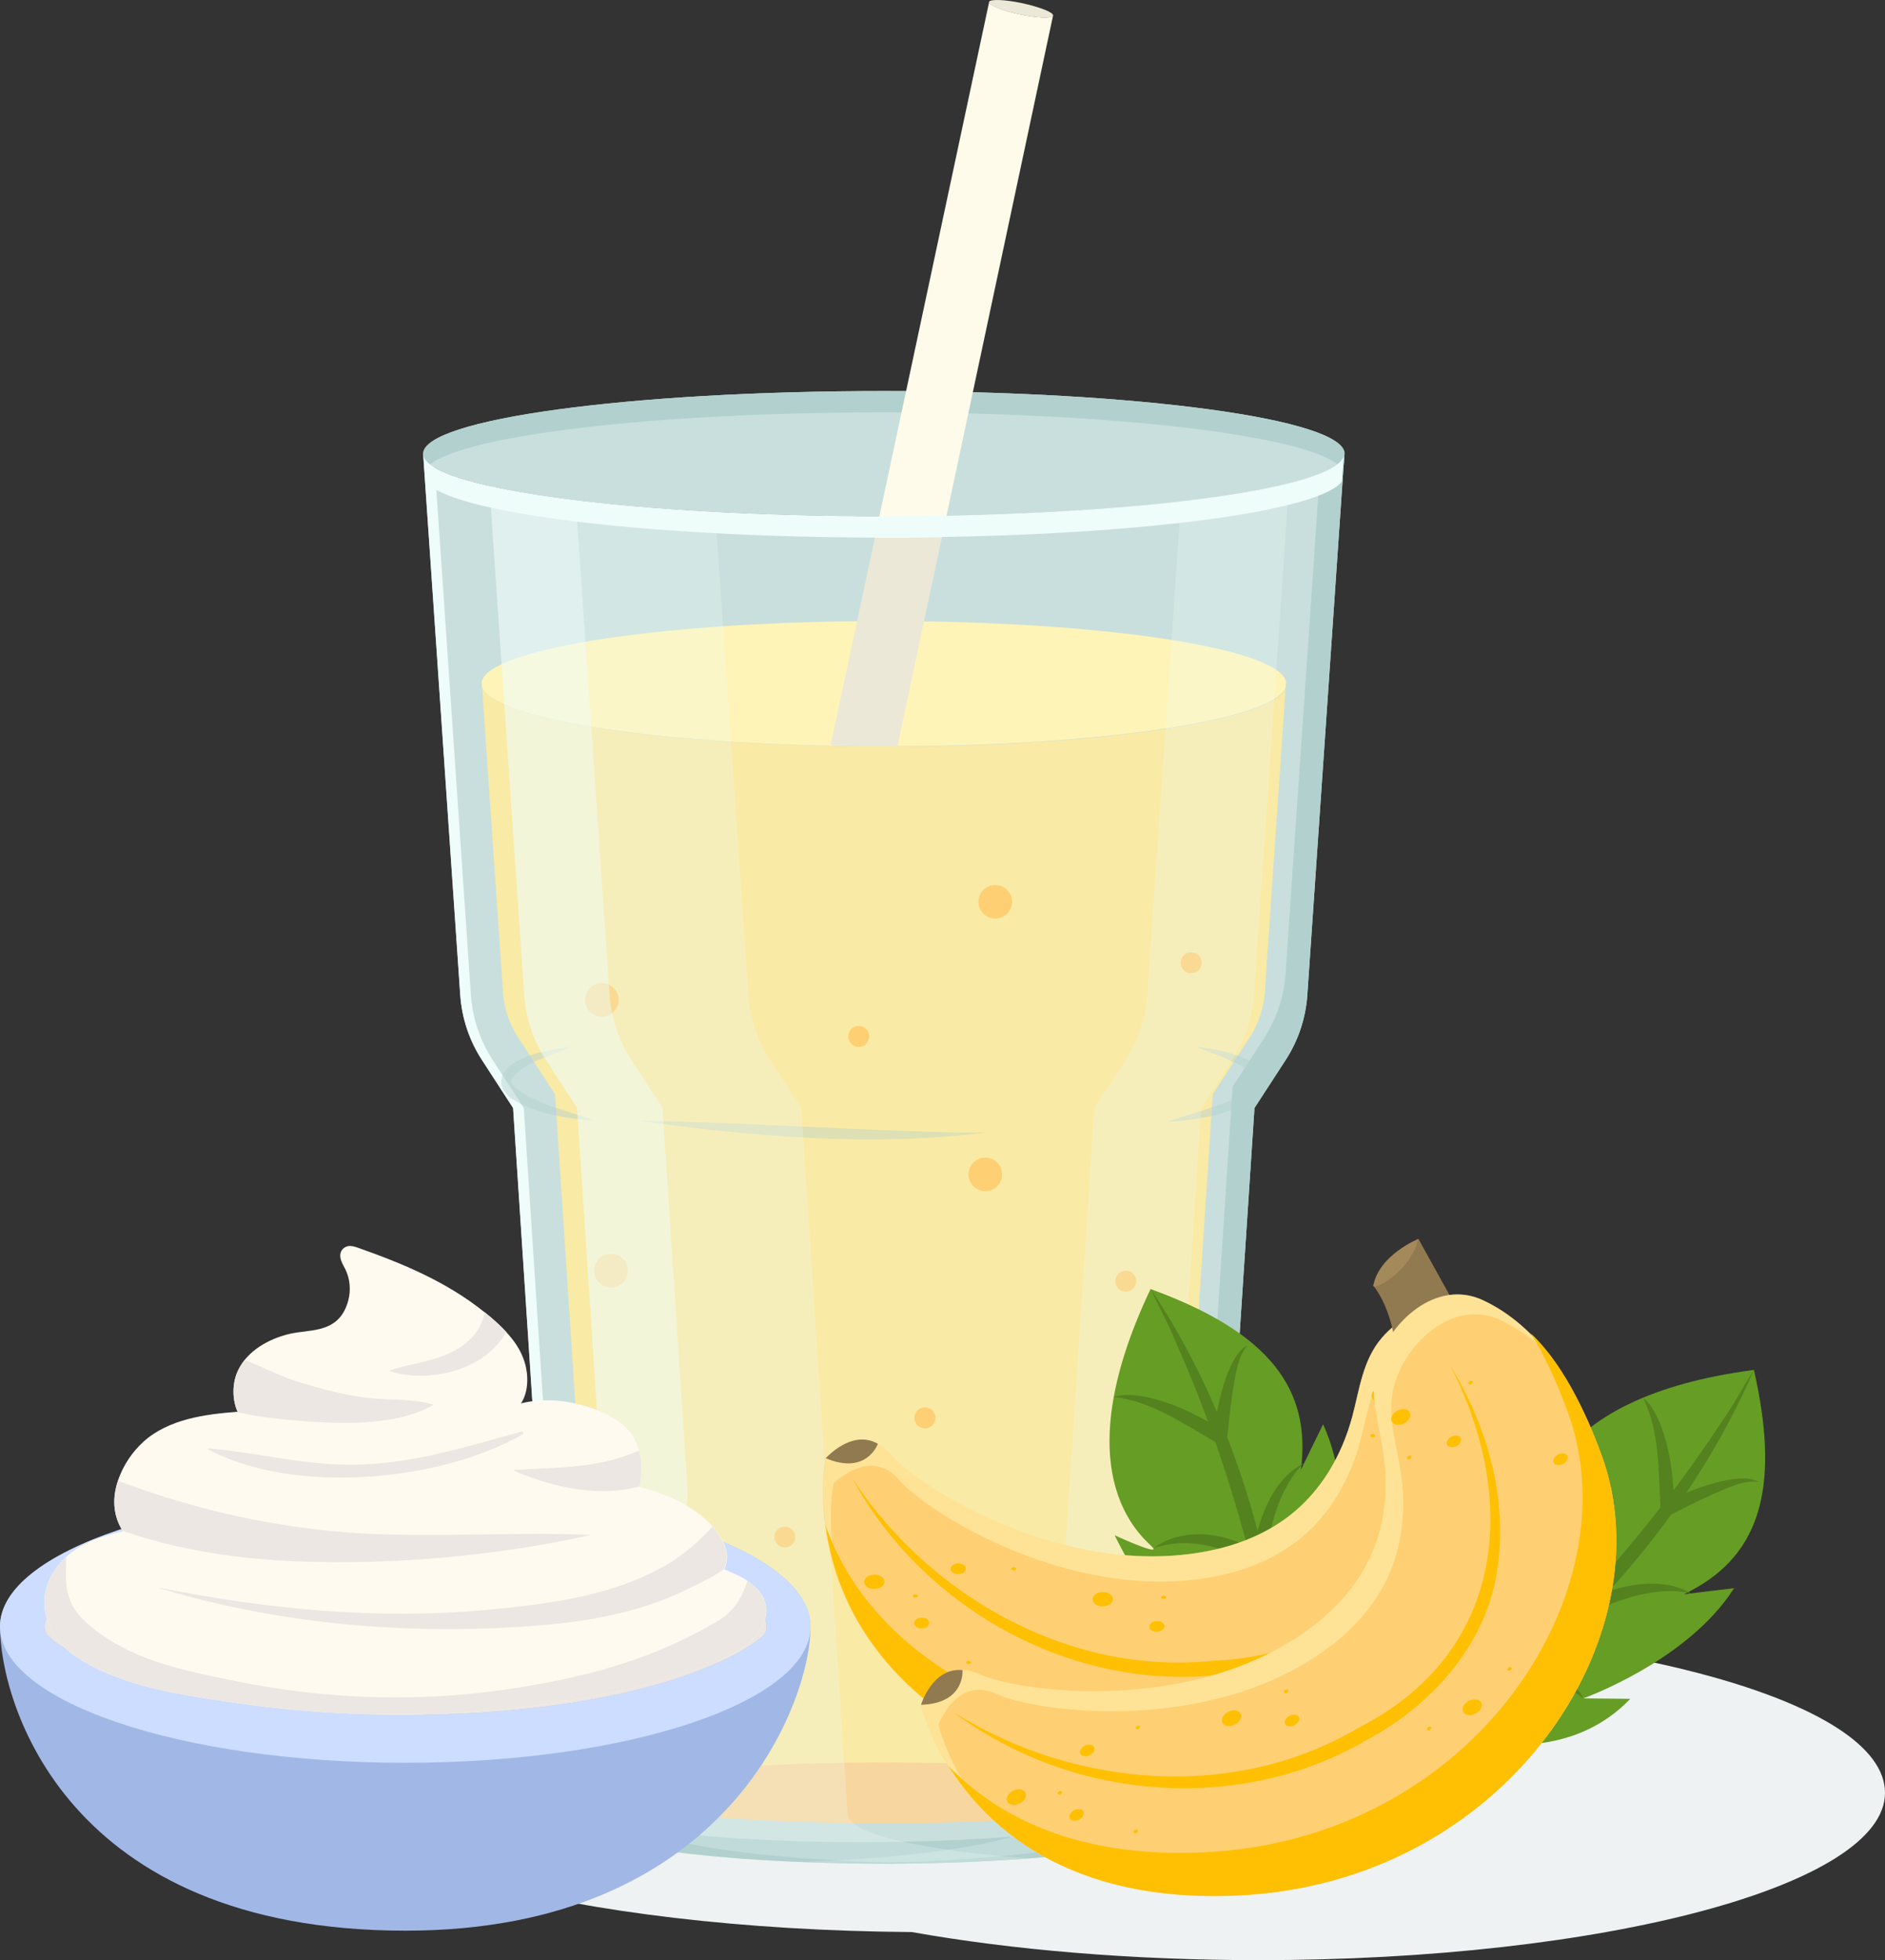<?xml version="1.0" encoding="UTF-8"?>
<svg xmlns="http://www.w3.org/2000/svg" viewBox="0 0 165.08 171.63">
  <rect x="0" y="0" width="165.08" height="171.63" fill="#333333" stroke="none"/>
  <defs>
    <style>
      .cls-1 {
        opacity: .46;
      }

      .cls-1, .cls-2 {
        mix-blend-mode: screen;
      }

      .cls-1, .cls-2, .cls-3 {
        fill: #eefcfa;
      }

      .cls-2 {
        opacity: .24;
      }

      .cls-4 {
        opacity: .45;
      }

      .cls-4, .cls-5 {
        mix-blend-mode: multiply;
      }

      .cls-5 {
        opacity: .39;
      }

      .cls-6 {
        fill: #c9dfdd;
      }

      .cls-7 {
        fill: #fed073;
      }

      .cls-8 {
        fill: #ebe8d8;
      }

      .cls-9 {
        fill: #eef2f2;
      }

      .cls-10, .cls-11 {
        fill: #fef4b7;
      }

      .cls-12 {
        fill: #fffaf0;
      }

      .cls-13 {
        isolation: isolate;
      }

      .cls-14 {
        fill: #54821f;
      }

      .cls-15 {
        fill: #ffc004;
      }

      .cls-16 {
        fill: #cdf;
      }

      .cls-17 {
        fill: #f9eaa5;
      }

      .cls-18 {
        fill: #b2d1ce;
      }

      .cls-19 {
        fill: #fefbea;
      }

      .cls-20 {
        fill: #a4895a;
      }

      .cls-21 {
        fill: #a1b8e6;
      }

      .cls-22 {
        fill: #f7d79f;
      }

      .cls-23 {
        fill: #669d25;
      }

      .cls-24 {
        fill: #917950;
      }

      .cls-25 {
        fill: #ece7e3;
      }

      .cls-11 {
        opacity: .52;
      }

      .cls-26 {
        fill: #ffc9d0;
      }
    </style>
  </defs>
  <g class="cls-13">
    <g id="Layer_2">
      <g id="OBJECTS">
        <g>
          <g>
            <path class="cls-9" d="M111.8,142.34c-8.7-1.55-19.16-2.46-30.41-2.46-30.28,0-54.82,6.56-54.82,14.65s23.72,14.42,53.28,14.64c8.7,1.55,19.16,2.46,30.41,2.46,30.28,0,54.82-6.56,54.82-14.65s-23.72-14.42-53.28-14.64Z"/>
            <g>
              <g>
                <path class="cls-6" d="M117.73,39.87l-3.24,47.25c-.14,2.04-.79,4-1.91,5.71l-2.72,4.19-4.06,61.83c0,2.39-12.73,4.33-28.41,4.33-7.84,0-14.95-.49-20.08-1.27-5.14-.78-8.32-1.86-8.32-3.06l-4.06-61.83-2.72-4.19c-1.11-1.71-1.77-3.67-1.91-5.71l-3.24-47.25c.55,2.96,18.39,5.34,40.33,5.34s39.78-2.37,40.34-5.34Z"/>
                <path class="cls-10" d="M112.62,59.7l-.03.48c-1.03,2.89-16.4,5.17-35.19,5.17s-34.26-2.3-35.19-5.2l-.03-.41h0c.02-.09.04-.18.08-.26,1.29-2.85,16.52-5.1,35.14-5.1s33.86,2.24,35.15,5.1c.04.07.07.15.07.22Z"/>
                <path class="cls-17" d="M112.59,60.18l-1.82,26.69c-.09,1.39-.55,2.76-1.31,3.93l-3.25,5.01-4.02,61.28c-2.86.97-11.45,2.36-24.79,2.36-7.41,0-14.33-.44-19.52-1.22-2.81-.43-4.4-.86-5.25-1.15l-4.02-61.26-3.25-5.01c-.76-1.17-1.22-2.53-1.31-3.94l-1.83-26.7c.86,2.66,13.93,4.82,30.68,5.15,1.48.03,2.98.05,4.52.05.4,0,.8,0,1.2,0,18.25-.08,32.99-2.34,34-5.16Z"/>
                <path class="cls-22" d="M102.18,156.98c0,1.47-11.09,2.66-24.78,2.66s-24.78-1.19-24.78-2.66,11.09-2.66,24.78-2.66,24.78,1.19,24.78,2.66Z"/>
                <path class="cls-6" d="M117.74,39.73s0,.09,0,.14c-.55,2.96-18.4,5.34-40.34,5.34s-39.78-2.37-40.33-5.34c0-.05,0-.09,0-.14,0-3.03,18.05-5.49,40.34-5.49s40.35,2.46,40.35,5.49Z"/>
                <path class="cls-18" d="M37.65,40.67c3.25-2.59,19.8-4.56,39.75-4.56s36.5,1.97,39.76,4.56c.33-.26.53-.53.58-.8,0-.05,0-.09,0-.14,0-3.03-18.06-5.49-40.35-5.49s-40.34,2.46-40.34,5.49c0,.05,0,.09,0,.14.05.27.25.54.58.8Z"/>
                <g>
                  <path class="cls-3" d="M58.25,161.9c-5.14-.78-8.32-1.86-8.32-3.06l-4.06-61.83-2.72-4.19c-1.11-1.71-1.77-3.67-1.91-5.71l-3.16-46.16c-.59-.35-.94-.72-1.01-1.09l3.24,47.25c.14,2.04.79,4,1.91,5.71l2.72,4.19,4.06,61.83c0,1.2,3.18,2.28,8.32,3.06,5.13.79,12.24,1.27,20.08,1.27.21,0,.42,0,.62,0-7.72-.01-14.71-.49-19.77-1.27Z"/>
                  <path class="cls-3" d="M78.33,45.21c19.17,0,35.21-1.81,39.33-4.25l.07-1.09c-.55,2.94-18.15,5.3-39.87,5.34.16,0,.31,0,.47,0Z"/>
                </g>
                <path class="cls-18" d="M115.58,41.5l-3,43.74c-.14,2.04-.79,4-1.91,5.71l-2.72,4.19-4.06,61.83c0,2.39-12.73,4.33-28.41,4.33-7.84,0-14.95-.49-20.08-1.27-2.79-.42-4.99-.93-6.43-1.5l.02.32c0,1.2,3.18,2.28,8.32,3.06,5.13.79,12.24,1.27,20.08,1.27,15.69,0,28.41-1.94,28.41-4.33l4.06-61.83,2.72-4.19c1.11-1.71,1.77-3.67,1.91-5.71l3.24-47.25c-.11.57-.86,1.12-2.15,1.63Z"/>
                <g class="cls-4">
                  <g>
                    <path class="cls-18" d="M104.77,91.66c1.93.25,4.03.56,5.57,1.86.23.23.51.55.55,1.02-.01.09,0,.51-.04.59-.76,1.6-2.64,1.96-4.14,2.44-1.49.38-3.01.58-4.53.66.72-.25,1.45-.45,2.17-.69,1.76-.55,4.77-1.47,5.64-2.58,0,.02.04-.67.03-.39-.04-.23-.42-.66-.83-.91-1.35-.87-2.9-1.39-4.41-1.99h0Z"/>
                    <path class="cls-18" d="M52.04,98.12c-2.16-.14-4.32-.49-6.31-1.4-.74-.39-1.51-.78-1.81-1.69-.37-2.44,4.29-3.17,6.11-3.37-1.73.81-4.1,1.25-5.22,2.84,0,.05-.02.09-.03.13v-.09s.04.38.04.38c1.36,1.58,4.96,2.33,7.22,3.2h0Z"/>
                  </g>
                </g>
                <g class="cls-5">
                  <path class="cls-18" d="M55.85,98.12c9.15.14,19.38.88,28.53,1.05.63-.01,1.27-.01,1.91,0-10.1,1.26-20.39.35-30.44-1.05h0Z"/>
                </g>
                <g>
                  <circle class="cls-7" cx="62.13" cy="143.81" r="1.47"/>
                  <path class="cls-7" d="M92.33,147.47c0,.81-.66,1.47-1.47,1.47s-1.47-.66-1.47-1.47.66-1.47,1.47-1.47,1.47.66,1.47,1.47Z"/>
                  <path class="cls-7" d="M54.98,111.26c0,.81-.66,1.47-1.47,1.47s-1.47-.66-1.47-1.47.66-1.47,1.47-1.47,1.47.66,1.47,1.47Z"/>
                  <path class="cls-7" d="M87.76,102.83c0,.81-.66,1.47-1.47,1.47s-1.47-.66-1.47-1.47.66-1.47,1.47-1.47,1.47.66,1.47,1.47Z"/>
                  <path class="cls-7" d="M88.63,78.96c0,.81-.66,1.47-1.47,1.47s-1.47-.66-1.47-1.47.66-1.47,1.47-1.47,1.47.66,1.47,1.47Z"/>
                  <path class="cls-7" d="M54.18,87.55c0,.81-.66,1.47-1.47,1.47s-1.47-.66-1.47-1.47.66-1.47,1.47-1.47,1.47.66,1.47,1.47Z"/>
                  <path class="cls-7" d="M69.65,134.58c0,.51-.41.92-.92.92s-.92-.41-.92-.92.41-.91.92-.91.92.41.92.91Z"/>
                  <path class="cls-7" d="M84.26,151.14c0,.51-.41.92-.92.92s-.92-.41-.92-.92.41-.92.92-.92.92.41.92.92Z"/>
                  <circle class="cls-7" cx="98.6" cy="138.16" r=".92"/>
                  <path class="cls-7" d="M81.92,124.15c0,.51-.41.92-.92.92s-.92-.41-.92-.92.41-.92.92-.92.92.41.92.92Z"/>
                  <path class="cls-7" d="M99.51,112.18c0,.51-.41.92-.92.92s-.92-.41-.92-.92.41-.92.92-.92.92.41.92.92Z"/>
                  <path class="cls-7" d="M76.12,90.75c0,.51-.41.92-.92.92s-.91-.41-.91-.92.41-.92.91-.92.92.41.92.92Z"/>
                  <path class="cls-7" d="M105.24,84.3c0,.51-.41.92-.92.92s-.92-.41-.92-.92.41-.92.92-.92.92.41.92.92Z"/>
                </g>
                <path class="cls-2" d="M80.04,163.15c3.57-.05,6.95-.2,10.01-.43-2.79-.21-5.33-.49-7.5-.82-5.14-.78-8.32-1.86-8.32-3.06l-4.06-61.83-2.72-4.19c-1.11-1.71-1.77-3.67-1.91-5.71l-2.9-42.29c-8.29-.44-15.23-1.24-19.79-2.27l3.05,44.55c.14,2.04.79,4,1.91,5.71l2.72,4.19,4.06,61.83c0,1.2,3.18,2.28,8.32,3.06,4.48.69,10.46,1.14,17.12,1.25Z"/>
                <path class="cls-1" d="M53.21,137.71h0c4.05,0,7.26-3.42,6.99-7.46l-2.18-33.23-2.72-4.19c-1.11-1.71-1.77-3.67-1.91-5.71l-2.97-43.31c-2.95-.36-5.5-.78-7.56-1.24l3.05,44.55c.14,2.04.79,4,1.91,5.71l2.72,4.19,2.67,40.69Z"/>
                <path class="cls-2" d="M103.43,43.91l-2.96,43.2c-.14,2.04-.79,4-1.91,5.71l-2.72,4.19-4.06,61.83c0,2.02-9.06,3.71-21.32,4.19,1.6.06,3.27.1,4.96.12,14.42-.21,25.71-2.05,25.71-4.31l4.06-61.83,2.72-4.19c1.11-1.71,1.77-3.67,1.91-5.71l3.07-44.78c-2.41.6-5.62,1.14-9.46,1.58Z"/>
                <path class="cls-8" d="M82.49,47.03l-3.9,18.31c-.39,0-.79,0-1.2,0-1.53,0-3.04-.02-4.52-.05-.05-.04-.07-.08-.11-.12l3.86-18.1h.77c1.73,0,3.43-.02,5.1-.05Z"/>
                <path class="cls-19" d="M92.22,1.37l-9.33,43.8-.4,1.87c-1.66.03-3.37.05-5.1.05h-.77l.39-1.87L86.62.19c0,.27,1.19.75,2.7,1.07,1.54.33,2.84.38,2.9.11Z"/>
                <path class="cls-26" d="M92.22,1.37c-.06.27-1.36.22-2.9-.11-1.51-.32-2.7-.79-2.7-1.07v-.02l5.6,1.2Z"/>
                <path class="cls-8" d="M92.22,1.37c-.06.27-1.36.22-2.9-.11-1.51-.32-2.7-.79-2.7-1.07v-.02c.06-.26,1.36-.22,2.91.11,1.54.34,2.75.81,2.69,1.08Z"/>
                <path class="cls-3" d="M117.65,40.08l-.14,2.09c-1.95,2.53-16.53,4.54-35.02,4.85-1.66.03-3.37.05-5.1.05h-.77c-20.5-.06-37.23-2.18-39.34-4.9l-.15-2.09c1.34,2.84,18.63,5.1,39.88,5.12h.37c1.86,0,3.7-.02,5.5-.05,18.83-.36,33.53-2.47,34.75-5.08Z"/>
              </g>
              <g>
                <path class="cls-23" d="M153.6,119.95c-18.63,2.45-18.64,11.91-18.94,12.53s-.88-3.45-.88-3.45c-4.81,7.97-3.98,12.93-3.98,12.93l-1.8-3.36c-3.01,5.22-1.41,13.22-1.41,13.22,0,0,9.82,3.58,16.18-3.07l-4.11-.04s9.17-3.27,13.2-9.65l-4.39.53c6.36-3.04,8.61-8.76,6.13-19.64Z"/>
                <g>
                  <path class="cls-14" d="M126.59,151.82c9.11-8.14,17.55-17.14,24.23-27.4,1.03-1.42,1.81-2.99,2.78-4.47-5.6,12.92-15.51,23.87-27.01,31.87h0Z"/>
                  <path class="cls-14" d="M138.66,148.71c-2.17-1.76-5.11-1.3-7.62-.78,0,0,.69-1.14.69-1.14.52-1.73-1.03-3.46-1.93-4.84,1.62.91,3.22,2.46,3.2,4.45-.02.33-.05.6-.25,1l-.66-.89c2.32-.54,5.4-.14,6.57,2.19h0Z"/>
                  <path class="cls-14" d="M148.1,139.51c-3.47-.74-6.9.8-10,2.19,0,0,.04-1.01.04-1.01.06-3.05-1.01-6.27-3.49-8.21,3.25,1.27,4.75,4.96,4.7,8.28,0,0-.86-.58-.86-.58,2.95-1.2,6.65-2.36,9.61-.67h0Z"/>
                  <path class="cls-14" d="M154.05,129.76c-1.42-.2-2.71.54-3.99,1.04-1.56.71-3.11,1.5-4.62,2.31,0,0-.02-.98-.02-.98-.19-3.25-.05-6.76-1.53-9.75.67.55,1.09,1.36,1.44,2.15.98,2.41,1.26,5.02,1.28,7.61,0,0-.88-.53-.88-.53,1.95-.98,3.98-1.81,6.15-2.11.72-.07,1.52-.11,2.16.27h0Z"/>
                </g>
              </g>
              <g>
                <path class="cls-23" d="M100.77,112.85c-8.06,16.97-.13,22.12.23,22.71.35.59-3.38-1.13-3.38-1.13,4.08,8.37,8.7,10.36,8.7,10.36l-3.8-.31c2.75,5.36,10.33,8.37,10.33,8.37,0,0,8.34-6.3,6.21-15.25l-2.26,3.43s2.23-9.47-.93-16.32l-1.94,3.97c.9-6.99-2.67-11.99-13.16-15.81Z"/>
                <g>
                  <path class="cls-14" d="M112.86,152.84c-1.88-12.07-4.86-24.05-9.85-35.23-.64-1.64-1.53-3.15-2.24-4.76,7.81,11.72,11.62,25.99,12.08,39.99h0Z"/>
                  <path class="cls-14" d="M116.8,141.02c-2.66.86-3.87,3.58-4.79,5.98,0,0-.58-1.2-.58-1.2-.8-1.01-2.36-1.05-3.59-1.06,0,0-1.52.05-1.52.05,1.64-.86,3.81-1.37,5.48-.27.26.2.48.36.71.76l-1.1.07c.81-2.24,2.81-4.61,5.4-4.32h0Z"/>
                  <path class="cls-14" d="M114.21,128.09c-2.51,2.51-3.08,6.23-3.59,9.58,0,0-.82-.58-.82-.58-2.53-1.71-5.82-2.56-8.79-1.53,2.83-2.04,6.75-1.3,9.5.56,0,0-.96.41-.96.41.6-3.13,1.63-6.87,4.66-8.43h0Z"/>
                  <path class="cls-14" d="M109.26,117.8c-.94,1.08-1.02,2.57-1.29,3.91-.25,1.69-.43,3.43-.57,5.13,0,0-.84-.51-.84-.51-2.84-1.61-5.7-3.64-9.02-4.02.83-.26,1.73-.18,2.58-.04,2.56.49,4.9,1.67,7.08,3.06,0,0-.92.45-.92.45.24-2.17.64-4.33,1.57-6.31.33-.64.73-1.34,1.4-1.67h0Z"/>
                </g>
              </g>
              <g>
                <g>
                  <path class="cls-7" d="M133.27,117.98c-.42-.73-.9-1.42-1.46-2.08-2.9-3.45-8.24-1.73-10.79,1.23-1.7,1.97-1.96,4.53-2.61,6.95-.92,3.37-2.71,6.49-5.51,8.65-1.89,1.46-4.13,2.41-6.45,2.94-12.7,2.9-25.89-5.36-28.41-8.31-2.52-2.94-5.74.34-5.74.34,0,0-3.67,17.87,18.3,26.68,21.97,8.81,43.71-5.16,44.99-21.87.37-4.85.14-10.22-2.34-14.52Z"/>
                  <path class="cls-11" d="M72.99,129.91s3.22-3.28,5.74-.34,15.71,11.21,28.41,8.31c2.32-.53,4.56-1.48,6.45-2.94,2.79-2.16,4.59-5.28,5.51-8.65.66-2.42.92-4.98,2.61-6.95,2.55-2.95,7.89-4.67,10.79-1.23.55.66,1.04,1.36,1.46,2.08.45.79.81,1.63,1.13,2.48-.39-1.65-.95-3.24-1.8-4.7-.42-.73-.9-1.42-1.46-2.08-2.9-3.45-8.24-1.73-10.79,1.23-1.7,1.97-1.96,4.53-2.61,6.95-.92,3.37-2.71,6.49-5.51,8.65-1.89,1.46-4.13,2.41-6.45,2.94-12.7,2.9-25.89-5.36-28.41-8.31-2.52-2.94-5.74.34-5.74.34,0,0-.97,4.78,1.11,10.6-1.17-4.77-.44-8.38-.44-8.38Z"/>
                  <path class="cls-15" d="M134.41,120.27c.25,2.05.31,4.53.08,7.56-1.28,16.71-23.03,30.68-44.99,21.87-10.65-4.27-15.27-10.67-17.2-16.13.79,6.01,4.42,15.21,18.33,20.79,21.97,8.81,43.71-5.16,44.99-21.87.45-5.87-.19-9.71-1.2-12.23Z"/>
                  <path class="cls-24" d="M76.88,126.42s-.97,2.78-4.56,1.26c0,0,2.27-2.58,4.56-1.26Z"/>
                  <path class="cls-15" d="M74.68,129.51c6.83,10.36,19.12,17.24,31.63,15.9,14.38-.6,21.12-12.17,20.5-25.57.76,6.2-.21,12.88-3.83,18.26-3.63,5.44-10.22,8.22-16.57,8.59-12.83,1.24-25.6-5.95-31.74-17.17h0Z"/>
                  <g>
                    <path class="cls-15" d="M77.46,138.48c.01.35-.38.64-.87.65-.49.02-.9-.25-.91-.6-.01-.35.38-.64.87-.65.49-.02.9.25.91.6Z"/>
                    <path class="cls-15" d="M97.46,140c.01.35-.38.64-.87.65s-.9-.25-.91-.6c-.01-.35.38-.64.87-.65s.9.25.91.6Z"/>
                    <path class="cls-15" d="M121.89,122.15c.01.35-.38.64-.87.65-.49.02-.9-.25-.91-.6-.01-.35.38-.64.87-.65.49-.01.9.25.91.6Z"/>
                    <path class="cls-15" d="M117.04,147.87c.01.35-.38.64-.87.65-.49.02-.9-.25-.91-.6-.01-.35.38-.64.87-.65.49-.02.9.25.91.6Z"/>
                    <path class="cls-15" d="M81.38,142.09c0,.26-.28.48-.65.49s-.67-.19-.68-.45c0-.26.28-.48.65-.49.37-.01.67.19.68.45Z"/>
                    <path class="cls-15" d="M101.98,142.39c0,.26-.28.48-.65.49-.37.01-.67-.19-.68-.45,0-.26.28-.48.65-.49.37-.01.67.19.68.45Z"/>
                    <path class="cls-15" d="M125.02,126.03c0,.26-.28.48-.65.49-.37.01-.67-.19-.68-.45,0-.26.28-.48.65-.49.37-.01.67.19.68.45Z"/>
                    <path class="cls-15" d="M132.86,131.31c0,.26-.28.48-.65.49-.37.01-.67-.19-.68-.45,0-.26.28-.48.65-.49.37-.01.67.19.68.45Z"/>
                    <path class="cls-15" d="M84.58,137.34c0,.26-.28.48-.65.49-.37.01-.67-.19-.68-.45,0-.26.28-.48.65-.49.37-.01.67.19.68.45Z"/>
                    <path class="cls-15" d="M80.39,139.74c0,.08-.09.15-.21.15s-.21-.06-.22-.14c0-.08.09-.15.21-.15.12,0,.21.06.22.14Z"/>
                    <path class="cls-15" d="M85.04,145.56c0,.08-.09.15-.21.15-.12,0-.21-.06-.22-.14,0-.08.09-.15.21-.15.12,0,.21.06.22.14Z"/>
                    <path class="cls-15" d="M102.12,139.85c0,.08-.09.15-.21.15-.12,0-.21-.06-.22-.14,0-.08.09-.15.21-.15.12,0,.21.06.22.14Z"/>
                    <path class="cls-15" d="M120.43,125.7c0,.08-.09.15-.21.15-.12,0-.21-.06-.22-.14,0-.08.09-.15.21-.15.12,0,.21.06.22.14Z"/>
                    <path class="cls-15" d="M128.01,121.96c0,.08-.09.15-.21.15-.12,0-.21-.06-.22-.14s.09-.15.21-.15c.12,0,.21.06.22.14Z"/>
                    <path class="cls-15" d="M112.16,148.02c0,.08-.09.15-.21.15-.12,0-.21-.06-.22-.14,0-.08.09-.15.21-.15.12,0,.21.06.22.14Z"/>
                    <path class="cls-15" d="M120.74,146.18c0,.08-.09.15-.21.15-.12,0-.21-.06-.22-.14,0-.08.09-.15.21-.15.12,0,.21.06.22.14Z"/>
                    <path class="cls-15" d="M88.99,137.35c0,.08-.09.15-.21.15-.12,0-.21-.06-.22-.14,0-.08.09-.15.21-.15.12,0,.21.06.22.14Z"/>
                  </g>
                </g>
                <g>
                  <path class="cls-24" d="M122.26,119.31s.17-3.86-1.99-6.75c0,0,.87-2.68,3.95-4.08l3.87,6.98s-.86,4.68-5.83,3.85Z"/>
                  <path class="cls-7" d="M132.1,115.16c-.68-.49-1.41-.92-2.19-1.29-4.07-1.93-8.22,1.85-9.31,5.59-.73,2.5.1,4.93.5,7.41.56,3.45.23,7.03-1.42,10.15-1.12,2.11-2.76,3.9-4.65,5.35-10.35,7.9-25.78,5.85-29.29,4.22s-5.08,2.69-5.08,2.69c0,0,4.07,17.79,27.72,16.69,23.64-1.09,37.64-22.82,31.88-38.56-1.67-4.57-4.11-9.35-8.15-12.24Z"/>
                  <path class="cls-11" d="M82.19,151.01s1.57-4.32,5.08-2.69c3.51,1.63,18.94,3.69,29.29-4.22,1.89-1.44,3.53-3.23,4.65-5.35,1.65-3.12,1.99-6.71,1.42-10.15-.41-2.48-1.23-4.91-.5-7.41,1.09-3.74,5.24-7.52,9.31-5.59.78.37,1.51.8,2.19,1.29.74.53,1.41,1.14,2.05,1.79-1.04-1.34-2.21-2.55-3.59-3.54-.68-.49-1.41-.92-2.19-1.29-4.07-1.93-8.22,1.85-9.31,5.59-.73,2.5.1,4.93.5,7.41.56,3.45.23,7.03-1.42,10.15-1.12,2.11-2.76,3.9-4.65,5.35-10.35,7.9-25.78,5.85-29.29,4.22-3.51-1.63-5.08,2.69-5.08,2.69,0,0,1.1,4.75,5.41,9.19-3.05-3.85-3.87-7.44-3.87-7.44Z"/>
                  <path class="cls-15" d="M134.09,116.78c1.08,1.76,2.16,4,3.21,6.85,5.76,15.74-8.23,37.47-31.88,38.56-11.46.53-18.31-3.38-22.34-7.54,3.21,5.14,10.33,12.01,25.3,11.32,23.64-1.09,37.64-22.82,31.88-38.56-2.02-5.53-4.19-8.75-6.16-10.63Z"/>
                  <path class="cls-24" d="M84.29,146.23s.27,2.93-3.63,3.04c0,0,.99-3.28,3.63-3.04Z"/>
                  <path class="cls-15" d="M83.56,149.95c10.51,6.59,24.55,7.76,35.38,1.35,12.84-6.51,14.18-19.83,8.05-31.77,3.26,5.33,5.15,11.8,4.09,18.21-1.05,6.46-5.89,11.72-11.52,14.69-11.16,6.45-25.76,5.2-36-2.47h0Z"/>
                  <g>
                    <path class="cls-15" d="M89.81,156.96c.15.31-.08.74-.52.96-.44.22-.93.14-1.08-.17s.08-.74.52-.96.93-.14,1.08.17Z"/>
                    <path class="cls-15" d="M108.65,150.05c.15.31-.08.74-.52.96-.44.22-.93.14-1.08-.17-.15-.31.08-.74.52-.96.44-.22.93-.14,1.08.17Z"/>
                    <path class="cls-15" d="M123.48,123.68c.15.31-.08.74-.52.96-.44.22-.93.14-1.08-.17-.15-.31.08-.74.52-.96.44-.22.93-.14,1.08.17Z"/>
                    <path class="cls-15" d="M129.73,149.09c.15.31-.08.74-.52.96s-.93.14-1.08-.17c-.15-.31.08-.74.52-.96.44-.22.93-.14,1.08.17Z"/>
                    <path class="cls-15" d="M94.88,158.62c.11.23-.06.55-.39.72-.33.16-.69.11-.81-.12-.11-.23.06-.55.39-.72.33-.16.69-.11.81.12Z"/>
                    <path class="cls-15" d="M113.75,150.35c.11.23-.06.55-.39.72-.33.16-.69.11-.81-.12-.11-.23.06-.55.39-.72.33-.16.69-.11.81.12Z"/>
                    <path class="cls-15" d="M127.93,125.91c.11.23-.06.55-.39.72-.33.16-.69.11-.81-.12-.11-.23.06-.55.39-.72.33-.16.69-.11.81.12Z"/>
                    <path class="cls-15" d="M137.26,127.47c.11.23-.06.55-.39.72-.33.16-.69.11-.81-.12-.11-.23.06-.55.39-.72.33-.16.69-.11.81.12Z"/>
                    <path class="cls-15" d="M95.82,152.97c.11.23-.06.55-.39.72-.33.16-.69.11-.81-.12-.11-.23.06-.55.39-.72.33-.16.69-.11.81.12Z"/>
                    <path class="cls-15" d="M93.01,156.89c.04.07-.02.17-.12.23-.1.05-.22.03-.26-.04-.04-.07.02-.17.12-.23.1-.05.22-.03.26.04Z"/>
                    <path class="cls-15" d="M99.65,160.26c.04.07-.02.17-.12.23-.1.05-.22.03-.26-.04-.04-.07.02-.17.12-.23.1-.05.22-.03.25.04Z"/>
                    <path class="cls-15" d="M112.82,147.99c.04.07-.02.17-.12.23-.1.05-.22.03-.25-.04-.04-.07.02-.17.12-.23.1-.05.22-.03.25.04Z"/>
                    <path class="cls-15" d="M123.61,127.52c.04.07-.02.17-.12.23-.1.05-.22.03-.25-.04-.04-.07.02-.17.12-.23s.22-.03.25.04Z"/>
                    <path class="cls-15" d="M128.97,120.97c.04.07-.02.17-.12.23-.1.05-.22.03-.25-.04-.04-.07.02-.17.12-.23.1-.05.22-.03.25.04Z"/>
                    <path class="cls-15" d="M125.35,151.25c.04.07-.02.17-.12.23-.1.05-.22.03-.25-.04-.04-.07.02-.17.12-.23.1-.05.22-.03.25.04Z"/>
                    <path class="cls-15" d="M132.39,146.02c.04.07-.02.17-.12.23-.1.05-.22.03-.25-.04-.04-.07.02-.17.12-.23.1-.05.22-.03.25.04Z"/>
                    <path class="cls-15" d="M99.84,151.15c.04.07-.02.17-.12.23s-.22.03-.25-.04c-.04-.07.02-.17.12-.23.1-.05.22-.03.25.04Z"/>
                  </g>
                  <path class="cls-20" d="M120.27,112.56c-.1.51,3.17-1.06,3.95-4.08,0,0-3.43,1.37-3.95,4.08Z"/>
                </g>
              </g>
            </g>
          </g>
          <g>
            <path class="cls-21" d="M70.99,142.42c0,6.58-7.27,26.63-35.48,26.63C5.7,169.04,0,149,0,142.42s15.89-11.95,35.5-11.95,35.48,5.35,35.48,11.95Z"/>
            <path class="cls-16" d="M35.5,130.46c-19.61,0-35.5,5.35-35.5,11.95s15.89,11.94,35.5,11.94,35.49-5.35,35.49-11.94-15.88-11.95-35.49-11.95ZM66.76,143.29c-3.09,2.68-13.36,6.86-31.26,6.86s-28.07-4.14-31.21-6.82c-.52-.44-.52-1.39,0-1.84,3.14-2.67,13.41-6.83,31.21-6.83s28.17,4.2,31.26,6.88c.49.4.49,1.32,0,1.75Z"/>
            <path class="cls-25" d="M66.76,143.29c-3.09,2.68-13.36,6.86-31.26,6.86s-28.07-4.14-31.21-6.82c-.52-.44-.52-1.39,0-1.84,3.14-2.67,13.41-6.83,31.21-6.83s28.17,4.2,31.26,6.88c.49.4.49,1.32,0,1.75Z"/>
            <g>
              <path class="cls-12" d="M66.94,141.95c-.46,1.32-1.82,2.51-3.31,3.14-6.25,2.68-12.79,3.87-19.52,4.56-7.85.81-15.77.59-23.57-.56-4.61-.68-9.64-1.35-13.65-3.87-3.26-2.04-4.18-5.99-1.16-8.85.02-.02.05-.04.07-.06,1.43-1.32,3.23-1.8,4.96-2.24-.52-.81-.75-1.69-.75-2.56,0-.63.12-1.26.32-1.86.44-1.35,1.3-2.57,2.23-3.41,2.22-2.01,5.49-2.41,8.16-2.62.03,0,.06,0,.09,0-.45-1.01-.48-2.29-.09-3.33.17-.45.42-.86.71-1.22,1.17-1.45,3.15-2.2,4.61-2.4,1.77-.25,3.77-.23,4.46-2.8.24-.89.15-1.92-.25-2.72-.22-.44-.54-.91-.43-1.41.08-.36.38-.58.67-.63s.59.05.88.15c3.85,1.36,7.73,2.95,11.09,5.66.38.3.75.61,1.11.95.27.25.53.5.78.78.6.65,1.13,1.38,1.47,2.26.49,1.26.52,2.88-.19,3.97,3.75-.97,8.98.83,10.03,3.28.11.27.21.55.29.84.26,1.02.27,2.12.04,3.15,0,0,0,.01,0,.02,2.29.62,4.83,1.69,6.43,3.5.3.34.57.71.8,1.11.56.96.56,1.87.22,2.63.65.29,1.3.55,1.88.91.05.03.1.07.15.1,1.59,1.07,1.89,2.35,1.47,3.53Z"/>
              <path class="cls-25" d="M66.94,141.95c-.46,1.32-1.82,2.51-3.31,3.14-6.25,2.68-12.79,3.87-19.52,4.56-7.85.81-15.77.59-23.57-.56-4.61-.68-9.64-1.35-13.65-3.87-3.26-2.04-4.18-5.99-1.16-8.85.02-.02.05-.04.07-.06,0,1.9-.38,3.8,1.69,5.69,3.67,3.36,8.59,4.26,13.12,5.19,7.73,1.58,15.65,1.88,23.48.77,6.67-.95,13.06-2.56,18.93-6.13,1.26-.77,1.97-1.98,2.44-3.42,1.59,1.07,1.89,2.35,1.47,3.53Z"/>
              <path class="cls-25" d="M63.43,137.4c-1.43.93-2.99,1.66-4.15,2.18-4.31,1.92-9,2.57-13.67,2.86-10.61.68-21.39-.3-31.59-3.36-.03-.01-.02-.06.01-.05,9.38,1.87,18.91,2.81,28.46,1.94,5.02-.46,10.44-1.11,14.98-3.46,1.9-.98,3.5-2.24,4.91-3.84h.01c.3.33.57.7.8,1.1.56.96.56,1.87.22,2.63Z"/>
              <path class="cls-25" d="M51.63,134.43c-8.12,1.8-17.16,2.61-25.46,2.29-5.1-.19-10.48-.95-15.43-2.68-.89-1.4-.89-2.97-.41-4.39,5.69,2.15,11.41,3.58,17.64,4.3,7.93.91,15.73.11,23.66.44.03,0,.03.04,0,.05Z"/>
              <path class="cls-25" d="M55.99,130.15c-3.52.99-7.59.09-10.93-1.35-.05-.02-.02-.09.03-.1,3.99-.23,7.44-.14,10.87-1.7.26,1.02.27,2.12.04,3.15Z"/>
              <path class="cls-25" d="M37.85,123.07c-3.41,1.92-8.72,1.6-12.49,1.26-1.22-.11-2.97-.29-4.64-.7.03,0,.06,0,.09,0-.45-1.01-.48-2.29-.09-3.33.17-.45.42-.86.71-1.22,1.57.61,3.11,1.41,4.4,1.82,2.26.71,4.52,1.33,6.88,1.55,1.75.15,3.43.03,5.13.5.07.02.08.11.02.14Z"/>
              <path class="cls-25" d="M45.68,125.35c-4.75,1.28-9.16,2.72-14.15,2.89-4.55.15-8.79-1.02-13.27-1.43-.05,0-.07.07-.03.1,7.52,4.01,20.3,2.83,27.54-1.32.13-.07.04-.28-.1-.24Z"/>
              <path class="cls-25" d="M44.35,116.65c-.57.95-1.39,1.77-2.25,2.33-2.23,1.46-5.45,1.88-7.98,1.08-.03,0-.03-.04,0-.05,1.95-.68,3.99-.77,5.83-1.83,1.5-.87,2.2-1.93,2.51-3.27.38.3.75.61,1.11.95.27.25.53.5.78.78Z"/>
            </g>
          </g>
        </g>
      </g>
    </g>
  </g>
</svg>
